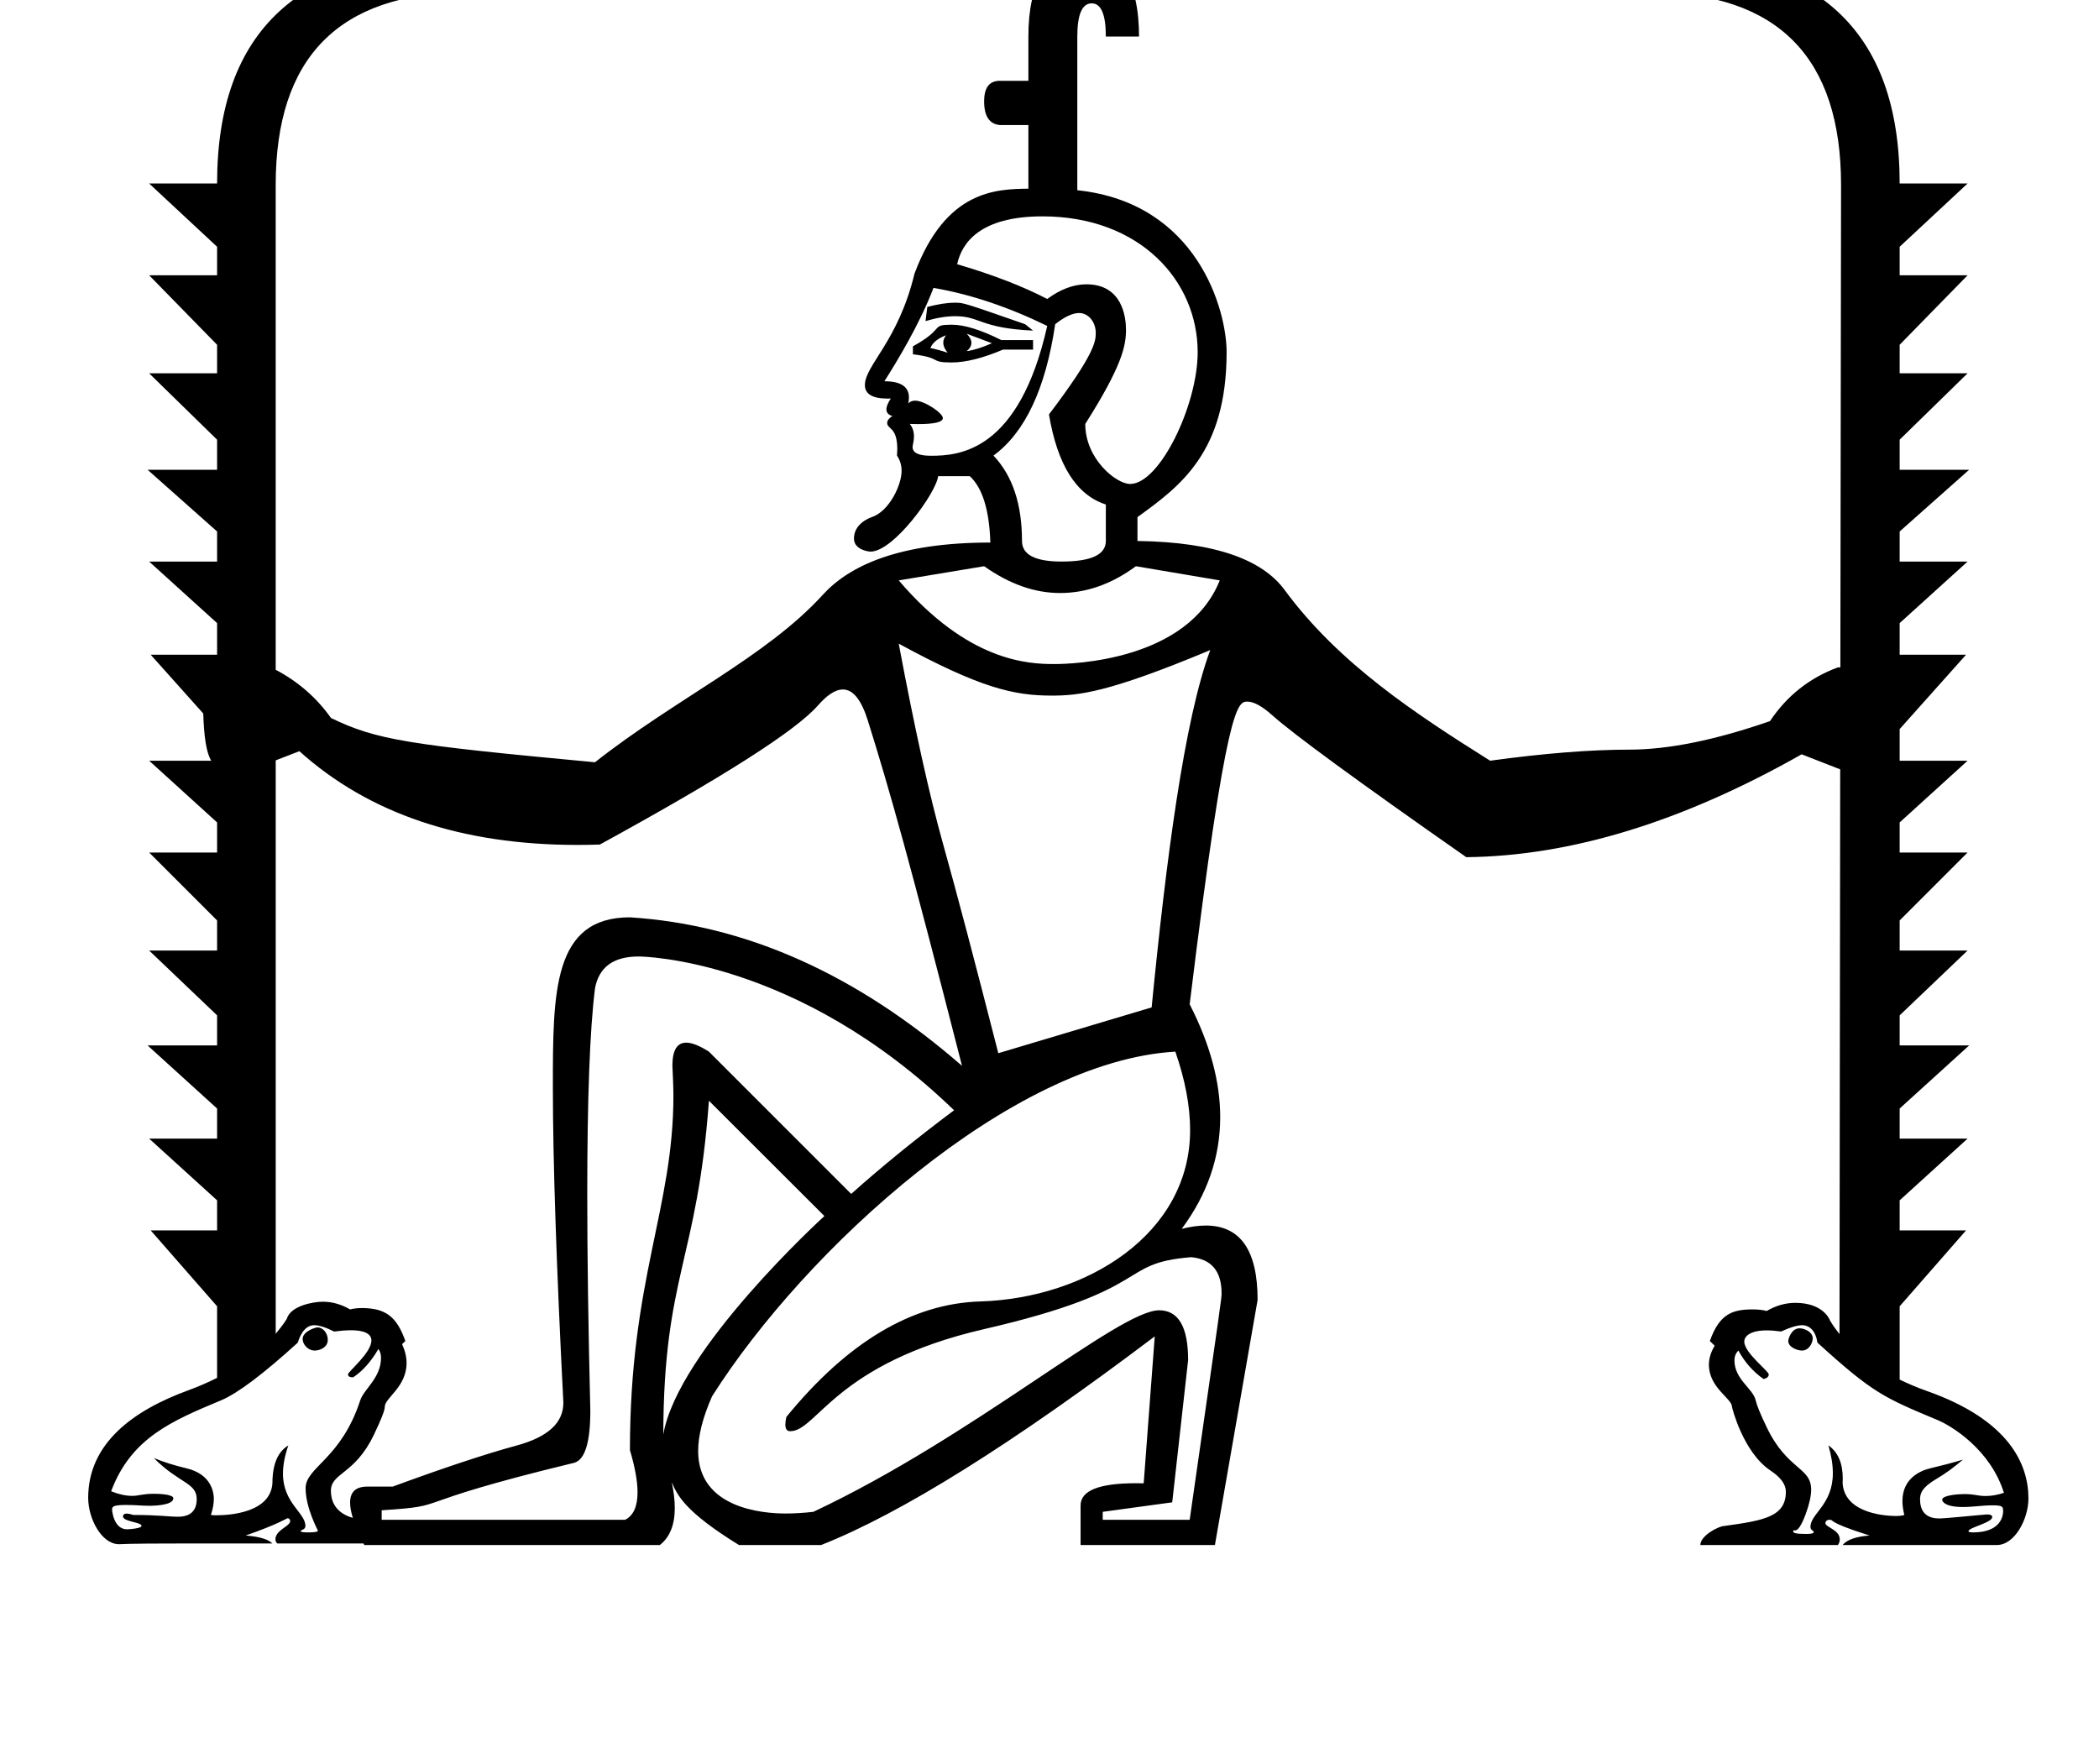 <?xml version="1.0" standalone="no"?>
<!DOCTYPE svg PUBLIC "-//W3C//DTD SVG 1.1//EN" "http://www.w3.org/Graphics/SVG/1.1/DTD/svg11.dtd" >
<svg xmlns="http://www.w3.org/2000/svg" xmlns:xlink="http://www.w3.org/1999/xlink" version="1.1" viewBox="-10 0 1190 1000">
   <path fill="currentColor"
d="M483.587 312.722c-1.456 0 -9.443 -1.143 -9.443 -7.387c0 -8.405 8.629 -11.663 10.095 -12.156c9.951 -3.349 16.909 -18.235 16.909 -26.185c0 -3.207 -0.871 -6.101 -2.601 -8.707
c0.1 -1.326 0.15 -2.574 0.15 -3.744c0 -12.637 -5.72 -11.056 -5.72 -14.804c0 -1.295 0.975 -2.588 2.923 -3.896c-2.24 -0.633 -3.36 -1.89 -3.36 -3.755c0 -1.602 0.826 -3.653 2.479 -6.144
c-0.6 0.021 -1.182 0.033 -1.744 0.033c-8.624 0 -12.935 -2.562 -12.935 -7.695c0 -11.12 18.906 -24.79 28.106 -63.1c17.725 -47.523 46.287 -47.947 64.586 -48.22v-36.067h-16.171
c-5.979 -0.587 -8.918 -5.047 -8.918 -13.427c0 -7.792 2.939 -11.662 8.918 -11.662h16.171v-25.091c0 -31.068 10.438 -46.651 31.363 -46.651c20.924 0 31.361 15.583 31.361 46.651h-18.817
c0 -12.545 -2.646 -18.817 -8.035 -18.817c-5.392 0 -8.136 6.272 -8.136 18.817v87.129c68.231 7.154 84.647 68.176 84.647 91.744c0 56.935 -26.335 76.035 -50.54 93.589v13.524c45.426 0.588 71.287 11.251 83.404 27.735
c30.848 41.965 74.682 70.517 116.53 96.832c30.48 -4.166 56.796 -6.272 78.895 -6.272c22.102 0 48.71 -5.391 79.779 -16.171c9.556 -14.358 22.394 -24.502 38.517 -30.48h1.372l0.392 -273.441
c0 -72.329 -35.773 -108.69 -107.514 -109.277v-21.562c93.842 0 140.739 43.319 140.739 129.958h38.517l-38.517 35.87v16.172h38.517l-38.517 39.399v16.171h38.517l-38.517 37.635v17.054h39.398l-39.398 34.988v17.053h38.517l-38.517 34.892
v17.935h37.634l-37.634 42.145v17.935h38.517l-38.517 34.989v17.053h38.517l-38.517 38.517v17.054h38.517l-38.517 36.753v17.053h39.398l-39.398 35.773v17.054h38.517l-38.517 34.989v17.054h37.634l-37.634 43.024v41.556
c4.802 2.303 9.702 4.459 15.19 6.37c47.352 16.666 57.818 41.959 57.818 61.066c0 11.587 -7.755 26.356 -17.929 26.356h-87.424c2.402 -2.989 7.498 -4.802 15.29 -5.391c-26.296 -8.273 -19.311 -8.918 -22.989 -8.918
c-1.313 0 -2.068 1.132 -2.068 1.839c0 2.487 8.16 3.703 8.16 9.329c0 1.043 -0.353 2.084 -1.038 3.141h-78.015c0 -5.393 10.6 -10.78 13.428 -10.78c22.539 -3.121 35.063 -5.208 35.063 -19.473
c0 -4.068 -2.866 -8.082 -8.602 -11.891c-15.685 -10.416 -21.954 -35.855 -21.954 -36.263c0 -4.705 -13.075 -10.691 -13.075 -23.852c0 -3.531 1.106 -7.12 3.274 -10.744l-2.743 -2.646
c5.459 -15.484 12.852 -17.936 24.428 -17.936c2.818 0 5.415 0.294 7.816 0.882c5.276 -3.071 10.712 -4.598 16.19 -4.598c15.452 0 19.282 8.935 19.68 9.988c1.568 2.694 3.431 5.243 5.391 7.742l0.393 -320.19
l-21.856 -8.527c-67.527 38.273 -130.986 57.727 -190.134 58.315c-61.549 -43.025 -98.106 -69.831 -109.77 -80.269c-5.9 -5.281 -10.659 -7.915 -14.271 -7.915c-5.562 0 -11.832 0 -32.773 171.588
c11.541 22.527 17.309 43.858 17.309 63.994c0 22.614 -7.275 43.72 -21.817 63.317c4.991 -1.246 9.549 -1.869 13.673 -1.869c19.56 0 29.352 14.023 29.352 42.15l-24.207 138.975h-76.152v-22.443
c0 -8.413 10.435 -12.6 31.47 -12.6c1.389 0 2.823 0.019 4.304 0.055l6.272 -83.307c-80.661 60.961 -143.729 100.359 -189.155 118.295h-46.554c-30.898 -19.04 -34.951 -28.316 -38.125 -35.577
c1.145 5.369 1.719 10.222 1.719 14.552c0 9.58 -2.812 16.605 -8.48 21.025h-167.593c-0.196 -0.343 -0.246 -0.539 -0.393 -0.882h-48.905c-0.686 -0.686 -1.038 -1.488 -1.038 -2.397
c0 -5.219 8.373 -7.373 8.373 -10.282c0 -0.584 -0.419 -1.63 -1.535 -1.63c-0.256 0 -5.789 3.55 -23.735 9.801c7.792 0.589 12.79 2.107 15.19 4.509h-51.943c-32.361 0 -32.726 0.404 -35.044 0.404
c-9.86 0 -17.458 -14.457 -17.458 -26.275c0 -30.504 24.869 -49.39 57.011 -61.062c5.781 -2.107 11.025 -4.459 16.073 -6.959v-40.575l-37.636 -43.024h37.636v-17.054l-38.518 -34.989h38.518v-17.054l-39.399 -35.773h39.399v-17.053
l-38.518 -36.753h38.518v-17.054l-38.518 -38.517h38.518v-17.053l-38.518 -34.989h35.185c-2.744 -4.46 -4.116 -13.672 -4.509 -26.756l-29.794 -33.323h37.636v-17.935l-38.518 -34.892h38.518v-17.053l-39.399 -34.988h39.399
v-17.054l-38.518 -37.635h38.518v-16.171l-38.518 -39.399h38.518v-16.172l-38.518 -35.87h38.518c0 -86.639 46.895 -129.958 140.738 -129.958v21.562c-71.741 0.587 -107.515 36.948 -107.515 109.277v274.813
c12.447 6.566 22.983 15.533 31.362 27.345c25.881 12.505 43.598 15.176 149.658 25.089c45.426 -35.87 97.088 -59.708 129.174 -94.969c14.69 -16.143 42.388 -29.599 94.97 -29.599c-0.589 -18.523 -4.509 -31.068 -11.664 -37.635
h-17.935c-1.021 9.348 -25.232 42.772 -38.286 42.772zM532.653 149.793c20.336 5.979 37.292 12.545 51.062 19.7c7.591 -5.559 15.005 -8.309 22.185 -8.309c20.588 0 22.47 18.896 22.47 25.803
c0 9.171 -2.303 20.568 -23.093 53.364c0 19.939 17.607 34.026 25.421 34.026c16.833 0 38.313 -44.801 38.313 -74.705c0 -40.388 -32.641 -77.009 -88.015 -77.009c-35.265 0 -45.698 14.942 -48.344 27.129zM491.393 216.145
c9.244 0 13.913 3.062 13.913 9.219c0 1.023 -0.13 2.132 -0.388 3.326c1.034 -1.034 2.344 -1.552 3.937 -1.552c5.199 0 15.682 7.006 15.682 9.876c0 2.28 -4.673 3.421 -14.028 3.421
c-1.456 0 -3.026 -0.027 -4.709 -0.083c1.591 1.979 2.364 4.344 2.364 7.11c0 2.985 -0.783 4.579 -0.783 5.966c0 3.32 3.473 4.957 10.443 4.957c16.074 0 49.895 -2.438 65.893 -73.603
c-22.102 -10.78 -43.565 -17.984 -64.489 -21.561c-7.904 20.784 -20.895 42.011 -27.834 52.925zM515.719 174.001c6.339 -1.585 10.962 -2.385 15.868 -2.385c4.61 0 4.61 0 39.584 12.185l4.508 3.626
c-29.993 -1.343 -29.89 -8.163 -44.073 -8.163c-5.068 0 -10.695 0.92 -16.887 2.772zM601.801 177.463c-3.655 0 -8.181 2.081 -13.576 6.339c-5.392 36.459 -17.054 61.352 -34.989 74.485
c10.78 11.369 16.171 27.491 16.171 48.416c0 7.791 7.498 11.662 22.444 11.662c16.71 0 25.089 -3.871 25.089 -11.662v-20.68c-16.71 -5.391 -27.441 -22.395 -32.244 -51.062c25.879 -34.108 26.531 -41.386 26.531 -46.193
c0 -6.235 -4.166 -11.305 -9.426 -11.305zM507.563 196.347c18.583 -10.198 9.665 -12.257 22.08 -12.257c7.092 0 16.445 2.9 28.101 8.729h17.935v5.391h-17.053c-11.448 4.869 -21.192 7.29 -29.222 7.29
c-12.838 0 -4.831 -2.546 -21.841 -4.645v-4.508zM538.044 189.192c1.788 1.788 2.683 3.516 2.683 5.17c0 1.653 -0.895 3.233 -2.683 4.729c4.166 -0.589 8.919 -2.106 14.309 -4.509zM526.381 190.073
c-4.803 1.813 -7.742 4.264 -8.918 7.253c2.989 0.589 6.223 1.471 9.801 2.646c-1.658 -1.983 -2.486 -3.893 -2.486 -5.709c0 -1.459 0.534 -2.859 1.604 -4.19zM547.943 321.012l-48.417 8.037
c39.352 46.132 73.43 47.425 88.192 47.425c10.416 0 75.554 -1.843 93.809 -47.425l-47.534 -8.037c-13.771 10.144 -28.079 15.191 -43.025 15.191c-14.357 0 -28.667 -5.048 -43.024 -15.191zM499.526 364.919
c8.968 47.828 17.299 85.61 25.091 113.396s18.23 67.38 31.361 118.785l86.934 -25.972c8.305 -84.702 18.533 -162.959 33.224 -202.582c-58.161 24.356 -74.823 25.811 -90.023 25.811c-21.274 0 -40.323 -4.287 -86.586 -29.439z
M219.813 760.282l-1.862 1.764c1.685 3.7 2.545 7.276 2.545 10.71c0 13.619 -12.346 19.784 -12.346 24.769c0 2.107 -2.107 7.399 -6.272 16.074c-10.843 22.579 -24.283 21.255 -24.283 31.659
c0 4.686 1.765 12.26 12.425 15.286c-1.021 -3.372 -1.536 -6.265 -1.536 -8.677c0 -6.036 3.221 -9.063 9.769 -9.063h14.407c29.304 -10.78 52.727 -18.523 70.369 -23.326c17.642 -4.802 26.364 -12.838 26.364 -24.207
c-3.974 -77.996 -5.952 -137.66 -5.952 -178.983c0 -54.004 0 -96.222 43.685 -96.222c65.763 4.165 128.487 32.195 188.272 84.189c-29.674 -116.053 -40.645 -155.018 -53.415 -195.818c-3.651 -11.643 -8.324 -17.542 -14.099 -17.542
c-4.591 0 -9.465 3.673 -14.127 9.015c-12.545 14.358 -53.758 40.624 -123.686 78.895c-4.29 0.144 -8.526 0.216 -12.709 0.216c-65.767 0 -118.281 -17.754 -157.628 -53.14c0 0 -8.412 3.291 -13.428 5.194v325.092
c2.255 -2.745 4.46 -5.489 6.272 -8.429c2.1 -7.432 14.977 -9.744 20.436 -9.744c5.3 0 10.451 1.451 15.435 4.353c2.089 -0.512 4.309 -0.764 6.666 -0.764c13.732 0 19.906 5.119 24.696 18.7z
M371.787 621.027c0 -5.882 -0.583 -16.591 -0.583 -16.759c0 -8.77 2.606 -13.149 7.845 -13.149c3.265 0 7.551 1.7 12.865 5.098l80.66 80.661c17.348 -15.534 36.803 -31.314 58.315 -47.437
c-89.137 -86.144 -176.834 -87.176 -178.823 -87.176c-14.264 0 -22.535 6.028 -24.738 18.081c-2.938 23.417 -4.391 62.393 -4.391 116.914c0 34.585 0.584 75.425 1.744 122.518c0 17.936 -3.038 27.688 -9.017 29.5
c-100.369 24.299 -67.568 24.218 -109.278 26.952v5.392h137.995c4.704 -2.339 7.061 -7.535 7.061 -15.556c0 -6.264 -1.438 -14.249 -4.316 -23.941c0 -96.939 24.661 -136.758 24.661 -201.098zM435.383 858.063
c4.908 0 10.151 -0.316 15.729 -0.95c91.138 -42.796 173.289 -114.265 196.033 -114.265c10.957 0 16.447 9.415 16.447 28.214l-9.017 80.66l-39.399 5.391v4.509h49.298c18.087 -125.718 18.087 -125.718 18.087 -128.359
c0 -12.589 -5.735 -19.439 -17.204 -20.515c-42.548 3.347 -19.57 18.222 -117.413 40.772c-84.537 19.483 -94.737 57.885 -109.97 57.885c-1.822 0 -2.733 -1.264 -2.733 -3.791c0 -1.166 0.194 -2.602 0.582 -4.307
c34.645 -42.437 71.301 -64.292 109.866 -65.468c60.468 -1.845 119.027 -38.307 119.027 -97.139c0 -13.579 -2.793 -28.409 -8.377 -44.483c-92.858 5.328 -209.722 111.855 -262.66 195.428c-5.247 11.926 -7.871 22.25 -7.871 30.982
c0 32.605 36.795 35.437 49.575 35.437zM391.914 624.052c-6.642 90.975 -25.622 98.856 -25.874 189.252c8.254 -48.1 90.458 -123.075 91.344 -123.882zM77.336 846.879c1.468 0 10.935 0.096 10.935 2.562
c0 4.109 -11.77 4.241 -13.277 4.241c-4.816 0 -8.077 -0.466 -13.421 -0.466c-8.021 0 -8.021 1.108 -8.021 2.853c0 0.139 0.819 10.948 8.466 10.948c2.083 0 8.226 -0.65 8.226 -1.901
c0 -2.256 -10.509 -2.327 -10.509 -5.418c0 -1.379 1.307 -1.584 2.086 -1.584c0.931 0 2.172 0.252 3.73 0.764c13.819 0 21.332 1.017 24.665 1.017c3.041 0 11.31 0 11.31 -9.932
c0 -9.451 -9.709 -8.727 -24.312 -23.33c5.979 2.401 12.153 4.312 18.426 5.782c14.435 3.384 15.592 14.004 15.592 17.321c0 2.757 -0.555 5.805 -1.674 9.142c0.791 0.13 1.729 0.195 2.812 0.195
c7.892 0 30.906 -1.438 32.077 -18.131c0 -10.781 3.039 -17.887 9.018 -21.465c-2.029 5.817 -3.043 11.136 -3.043 15.971c0 16.72 12.73 22.21 12.73 29.64c0 2.403 -2.684 2.061 -2.684 3.003
c0 0.457 1.39 0.686 4.169 0.686c3.728 0 5.606 -0.343 5.606 -0.971c0 -0.251 -6.979 -12.829 -6.979 -24.119c0 -11.916 20.016 -16.296 30.97 -49.789c2.106 -6.43 11.778 -12.681 11.778 -24.085
c0 -2.034 -0.493 -3.705 -1.487 -5.022c-4.166 7.155 -8.919 12.496 -14.309 16.073c-1.936 0 -2.916 -0.541 -2.916 -1.699c0 -1.507 13.265 -12.181 13.265 -19.206c0 -5.691 -9.022 -5.786 -11.607 -5.786
c-2.711 0 -5.887 0.243 -9.522 0.72c-4.782 -2.392 -8.562 -3.586 -11.338 -3.586c-5.996 0 -8.588 7.535 -9.244 9.858c-19.699 17.935 -34.253 28.863 -43.515 32.733c-27.895 11.661 -51.019 21.327 -62.333 51.554
c4.354 1.748 8.318 2.613 11.873 2.613c3.948 0 5.765 -1.186 12.458 -1.186zM978.898 760.624c0 6.346 13.875 16.688 13.875 18.583c0 1.274 -0.979 2.162 -2.914 2.637c-5.979 -4.165 -10.733 -9.604 -14.31 -16.172
c-1.482 1.482 -2.218 3.356 -2.218 5.623c0 10.787 10.558 15.918 12.019 22.602c0.587 2.696 2.695 7.842 6.272 15.29c11.724 24.411 25.189 22.448 25.189 35.381c0 3.577 -1.03 8.233 -3.137 13.917
c-5.072 13.683 -7.005 7.209 -7.005 9.828c0 0.749 1.4 1.345 7.396 1.345c2.78 0 4.186 -0.35 4.186 -1.02c0 -1.017 -1.84 -0.949 -1.84 -2.957c0 -7.598 12.701 -12.519 12.701 -30.49
c0 -4.731 -0.835 -9.968 -2.502 -15.714c5.436 3.787 8.116 10.045 8.116 18.773c0 0.872 -0.026 1.77 -0.08 2.691c1.248 17.762 26.037 18.534 30.339 18.534c1.892 0 3.441 -0.201 4.65 -0.599
c-0.72 -2.841 -1.076 -5.473 -1.076 -7.894c0 -13.32 10.887 -17.399 15.875 -18.569c6.272 -1.47 12.447 -3.087 18.426 -4.9c-4.803 4.166 -9.703 7.792 -14.799 10.781c-8.628 5.061 -9.513 8.515 -9.513 11.745
c0 10.821 8.525 10.821 11.199 10.821c3.262 0 25.789 -2.279 26.847 -2.279c2.195 0 2.868 0.674 2.868 1.499c0 3.263 -13.459 5.859 -13.459 8.047c0 0.431 0.878 0.647 2.64 0.647
c15.918 0 17.004 -9.606 17.004 -12.122c0 -2.479 -0.447 -3.226 -5.905 -3.226c-6.045 0 -10.94 0.954 -16.9 0.954c-11.758 0 -11.763 -4.13 -11.763 -4.136c0 -2.528 9.101 -3.204 12.528 -3.204
c5.968 0 7.543 1.101 12.135 1.101c3.312 0 6.741 -0.599 10.346 -1.812c-7.727 -24.698 -29.807 -37.99 -37.635 -41.261c-30.473 -12.732 -36.754 -15.356 -68.115 -43.907c-1.308 -9.267 -7.062 -9.858 -8.512 -9.858
c-2.919 0 -6.896 1.194 -12.069 3.586c-3.031 -0.425 -5.748 -0.639 -8.15 -0.639c-8.933 0 -12.709 3.069 -12.709 6.371zM175.841 759.59c0 4.472 -4.784 6.09 -7.391 6.09c-3.94 0 -6.873 -3.557 -6.873 -6.572
c0 -4.325 7.219 -6.553 8.478 -6.553c3.063 0 5.786 3.256 5.786 7.035zM1017.7 758.82c0 1.869 -1.651 6.859 -6.171 6.859c-2.26 0 -7.698 -1.748 -7.698 -5.438c0 -0.981 1.622 -7.172 6.41 -7.172
c2.526 0 7.459 1.842 7.459 5.751z" />
</svg>
